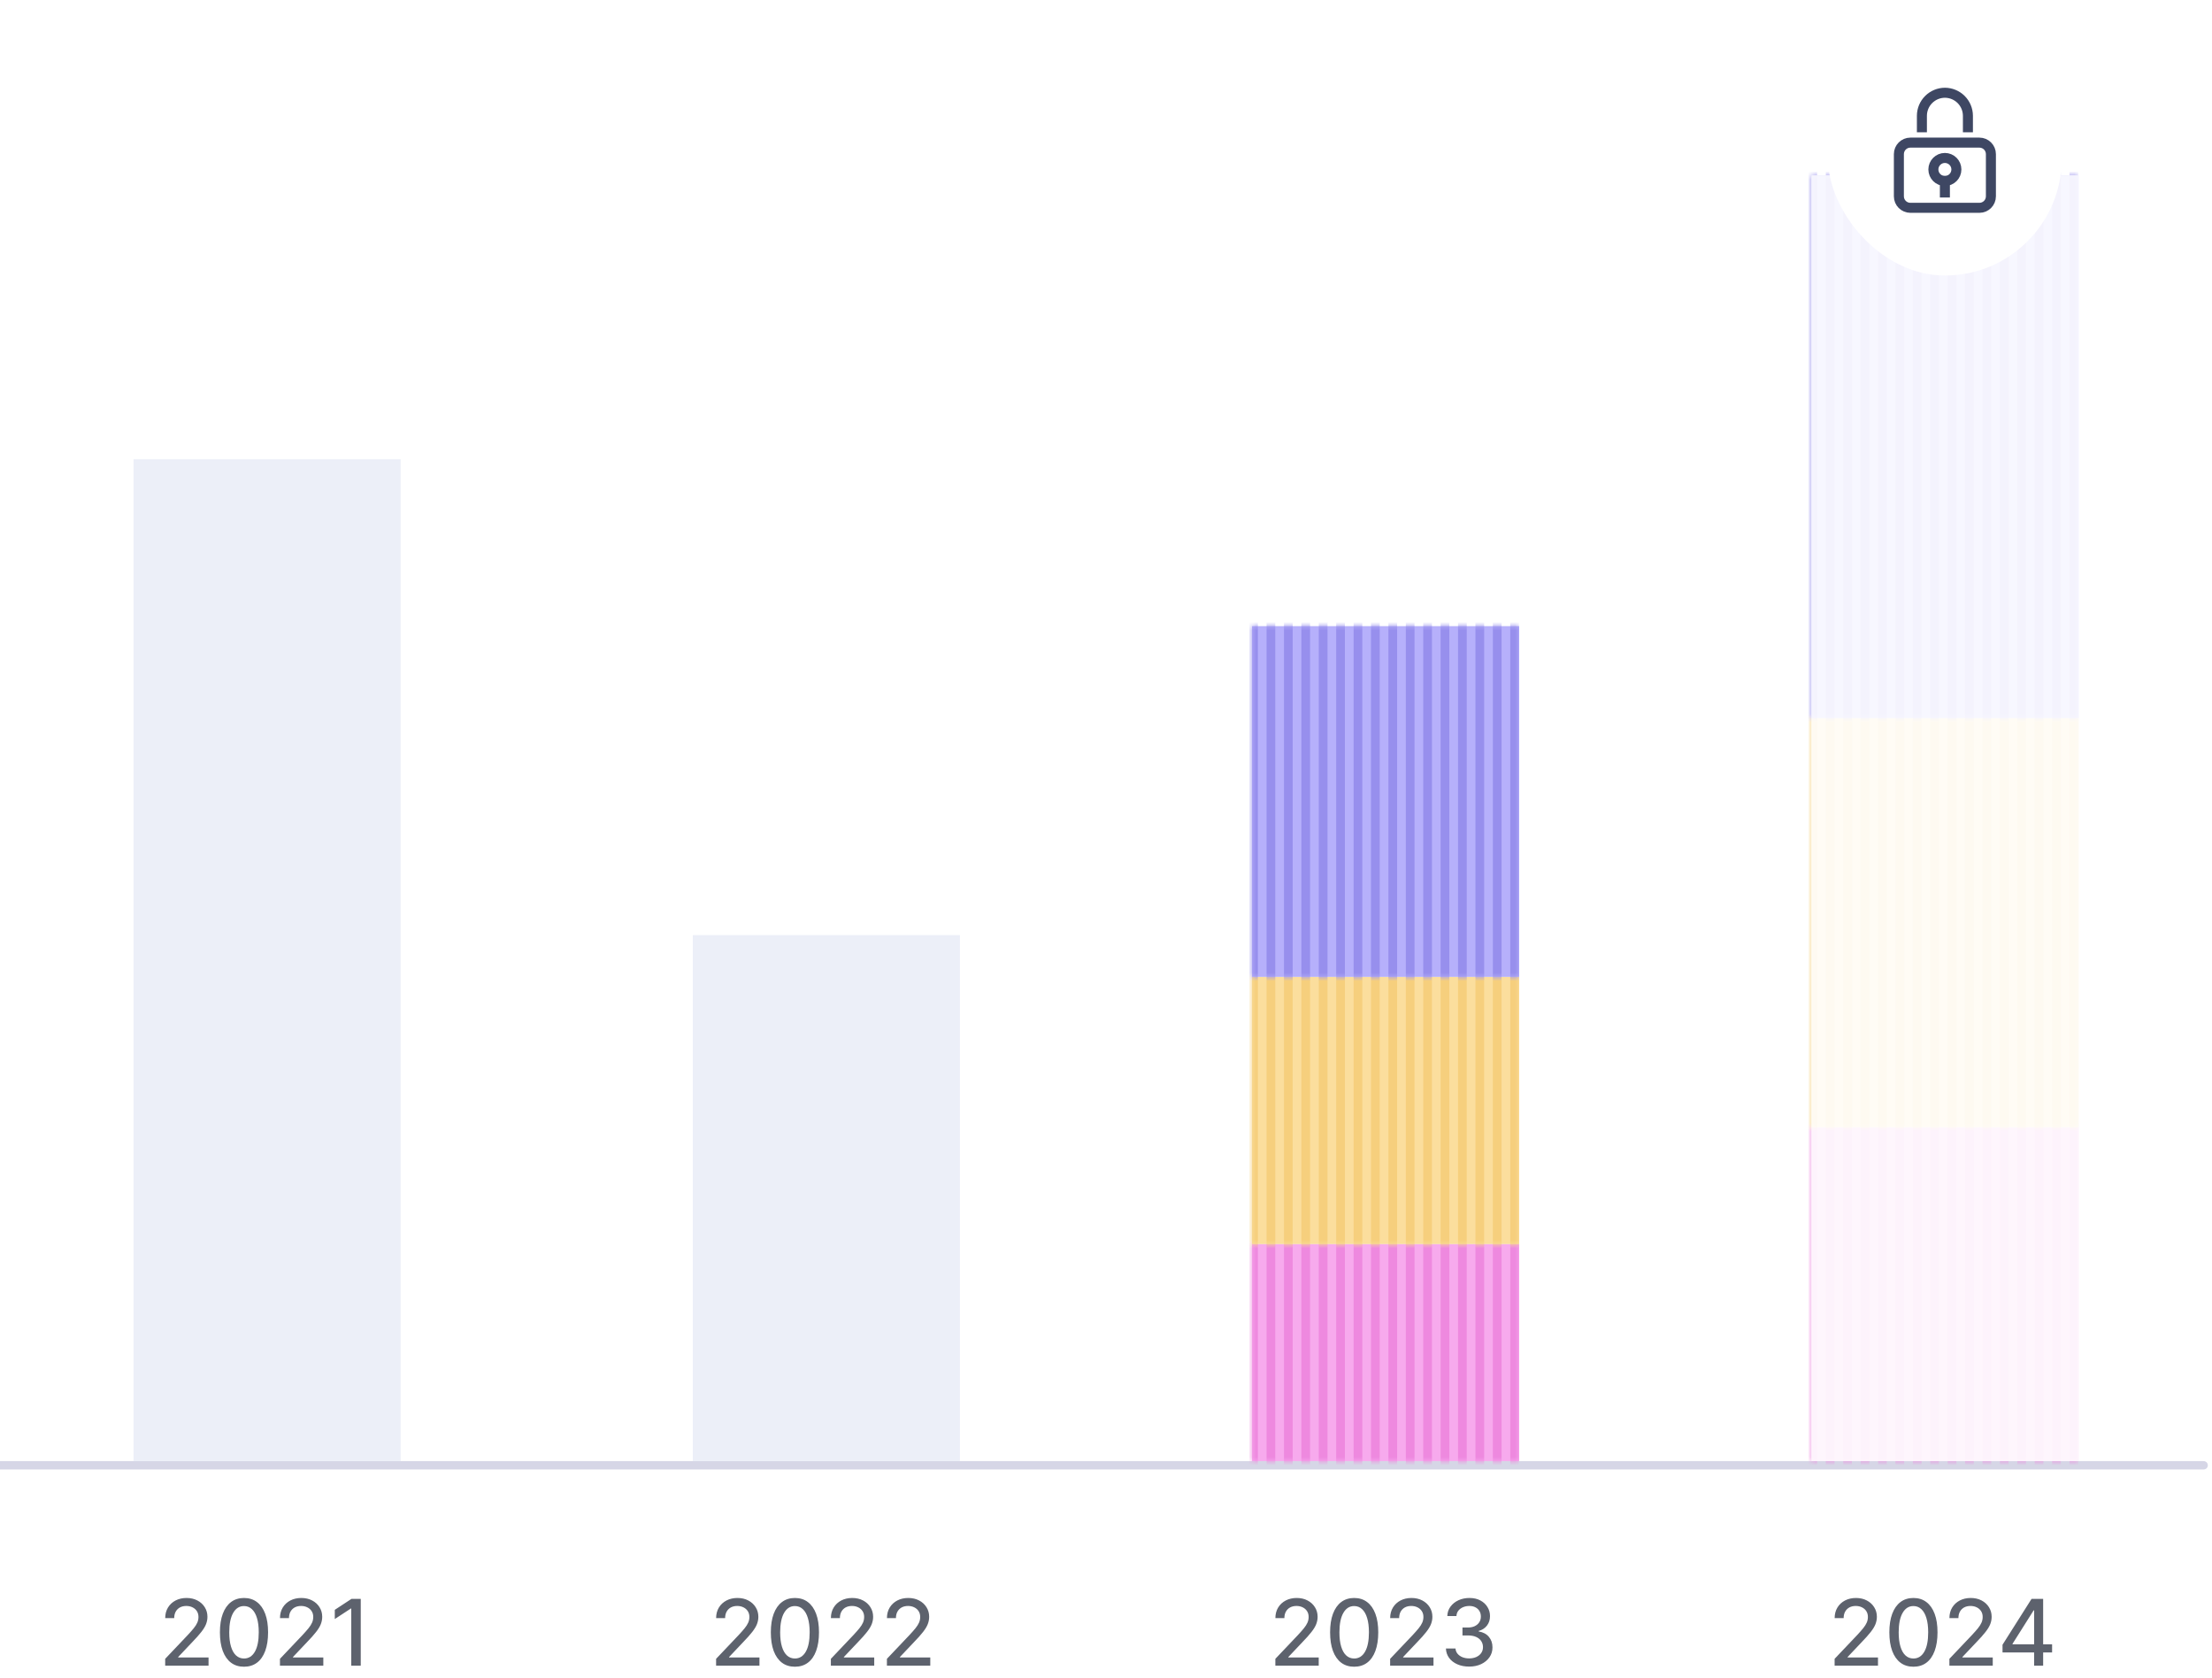 <svg width="265" height="201" viewBox="0 0 265 201" fill="none" xmlns="http://www.w3.org/2000/svg">
<path d="M264 176C264.276 176 264.5 175.776 264.5 175.5C264.5 175.224 264.276 175 264 175V176ZM0 176H264V175H0V176Z" fill="#D6D6E6"/>
<path d="M19.789 199.5V198.68L22.477 195.848C22.771 195.533 23.014 195.257 23.207 195.02C23.4 194.783 23.543 194.557 23.637 194.344C23.73 194.13 23.777 193.905 23.777 193.668C23.777 193.397 23.713 193.164 23.586 192.969C23.458 192.771 23.284 192.618 23.062 192.512C22.844 192.402 22.595 192.348 22.316 192.348C22.025 192.348 21.77 192.408 21.551 192.527C21.335 192.647 21.167 192.816 21.047 193.035C20.93 193.251 20.871 193.507 20.871 193.801H19.793C19.793 193.319 19.904 192.897 20.125 192.535C20.346 192.173 20.65 191.892 21.035 191.691C21.421 191.491 21.857 191.391 22.344 191.391C22.836 191.391 23.271 191.491 23.648 191.691C24.026 191.889 24.32 192.159 24.531 192.5C24.745 192.839 24.852 193.22 24.852 193.645C24.852 193.941 24.797 194.232 24.688 194.516C24.581 194.797 24.392 195.111 24.121 195.457C23.853 195.803 23.479 196.223 23 196.715L21.348 198.461V198.52H24.984V199.5H19.789ZM29.23 199.625C28.623 199.625 28.105 199.464 27.675 199.141C27.245 198.815 26.916 198.345 26.686 197.73C26.46 197.116 26.347 196.374 26.347 195.504C26.347 194.637 26.461 193.897 26.69 193.285C26.92 192.671 27.249 192.202 27.679 191.879C28.111 191.553 28.628 191.391 29.23 191.391C29.834 191.391 30.351 191.553 30.78 191.879C31.213 192.202 31.543 192.671 31.773 193.285C32.002 193.897 32.116 194.637 32.116 195.504C32.116 196.374 32.002 197.117 31.773 197.734C31.546 198.349 31.218 198.818 30.788 199.141C30.358 199.464 29.839 199.625 29.23 199.625ZM29.23 198.641C29.784 198.641 30.218 198.371 30.53 197.832C30.843 197.293 30.999 196.517 30.999 195.504C30.999 194.829 30.927 194.259 30.784 193.793C30.644 193.324 30.44 192.969 30.175 192.727C29.912 192.482 29.597 192.359 29.23 192.359C28.68 192.359 28.249 192.632 27.936 193.176C27.624 193.717 27.466 194.493 27.464 195.504C27.464 196.178 27.534 196.749 27.675 197.215C27.815 197.681 28.017 198.035 28.28 198.277C28.546 198.52 28.862 198.641 29.23 198.641ZM33.539 199.5V198.68L36.227 195.848C36.521 195.533 36.764 195.257 36.957 195.02C37.15 194.783 37.293 194.557 37.387 194.344C37.48 194.13 37.527 193.905 37.527 193.668C37.527 193.397 37.464 193.164 37.336 192.969C37.208 192.771 37.034 192.618 36.812 192.512C36.594 192.402 36.345 192.348 36.066 192.348C35.775 192.348 35.52 192.408 35.301 192.527C35.085 192.647 34.917 192.816 34.797 193.035C34.68 193.251 34.621 193.507 34.621 193.801H33.543C33.543 193.319 33.654 192.897 33.875 192.535C34.096 192.173 34.4 191.892 34.785 191.691C35.171 191.491 35.607 191.391 36.094 191.391C36.586 191.391 37.021 191.491 37.398 191.691C37.776 191.889 38.07 192.159 38.281 192.5C38.495 192.839 38.602 193.22 38.602 193.645C38.602 193.941 38.547 194.232 38.438 194.516C38.331 194.797 38.142 195.111 37.871 195.457C37.603 195.803 37.229 196.223 36.75 196.715L35.098 198.461V198.52H38.734V199.5H33.539ZM43.218 191.5V199.5H42.081V192.652H42.034L40.108 193.914V192.812L42.105 191.5H43.218Z" fill="#5D626D"/>
<rect x="16" y="55" width="32" height="120" fill="#ECEFF8"/>
<path d="M85.789 199.5V198.68L88.477 195.848C88.771 195.533 89.014 195.257 89.207 195.02C89.4 194.783 89.543 194.557 89.637 194.344C89.731 194.13 89.777 193.905 89.777 193.668C89.777 193.397 89.713 193.164 89.586 192.969C89.458 192.771 89.284 192.618 89.062 192.512C88.844 192.402 88.595 192.348 88.316 192.348C88.025 192.348 87.769 192.408 87.551 192.527C87.335 192.647 87.167 192.816 87.047 193.035C86.93 193.251 86.871 193.507 86.871 193.801H85.793C85.793 193.319 85.904 192.897 86.125 192.535C86.346 192.173 86.65 191.892 87.035 191.691C87.421 191.491 87.857 191.391 88.344 191.391C88.836 191.391 89.271 191.491 89.648 191.691C90.026 191.889 90.32 192.159 90.531 192.5C90.745 192.839 90.852 193.22 90.852 193.645C90.852 193.941 90.797 194.232 90.688 194.516C90.581 194.797 90.392 195.111 90.121 195.457C89.853 195.803 89.479 196.223 89 196.715L87.348 198.461V198.52H90.984V199.5H85.789ZM95.23 199.625C94.623 199.625 94.105 199.464 93.675 199.141C93.245 198.815 92.916 198.345 92.686 197.73C92.46 197.116 92.347 196.374 92.347 195.504C92.347 194.637 92.461 193.897 92.69 193.285C92.92 192.671 93.249 192.202 93.679 191.879C94.111 191.553 94.628 191.391 95.23 191.391C95.834 191.391 96.351 191.553 96.78 191.879C97.213 192.202 97.543 192.671 97.772 193.285C98.002 193.897 98.116 194.637 98.116 195.504C98.116 196.374 98.002 197.117 97.772 197.734C97.546 198.349 97.218 198.818 96.788 199.141C96.358 199.464 95.839 199.625 95.23 199.625ZM95.23 198.641C95.784 198.641 96.218 198.371 96.53 197.832C96.843 197.293 96.999 196.517 96.999 195.504C96.999 194.829 96.927 194.259 96.784 193.793C96.644 193.324 96.44 192.969 96.175 192.727C95.912 192.482 95.597 192.359 95.23 192.359C94.68 192.359 94.249 192.632 93.936 193.176C93.624 193.717 93.466 194.493 93.464 195.504C93.464 196.178 93.534 196.749 93.675 197.215C93.815 197.681 94.017 198.035 94.28 198.277C94.546 198.52 94.862 198.641 95.23 198.641ZM99.539 199.5V198.68L102.227 195.848C102.521 195.533 102.764 195.257 102.957 195.02C103.15 194.783 103.293 194.557 103.387 194.344C103.48 194.13 103.527 193.905 103.527 193.668C103.527 193.397 103.464 193.164 103.336 192.969C103.208 192.771 103.034 192.618 102.813 192.512C102.594 192.402 102.345 192.348 102.066 192.348C101.775 192.348 101.52 192.408 101.301 192.527C101.085 192.647 100.917 192.816 100.797 193.035C100.68 193.251 100.621 193.507 100.621 193.801H99.543C99.543 193.319 99.654 192.897 99.875 192.535C100.096 192.173 100.4 191.892 100.785 191.691C101.171 191.491 101.607 191.391 102.094 191.391C102.586 191.391 103.021 191.491 103.398 191.691C103.776 191.889 104.07 192.159 104.281 192.5C104.495 192.839 104.602 193.22 104.602 193.645C104.602 193.941 104.547 194.232 104.438 194.516C104.331 194.797 104.142 195.111 103.871 195.457C103.603 195.803 103.229 196.223 102.75 196.715L101.098 198.461V198.52H104.734V199.5H99.539ZM106.253 199.5V198.68L108.94 195.848C109.235 195.533 109.478 195.257 109.671 195.02C109.864 194.783 110.007 194.557 110.101 194.344C110.194 194.13 110.241 193.905 110.241 193.668C110.241 193.397 110.177 193.164 110.05 192.969C109.922 192.771 109.748 192.618 109.526 192.512C109.308 192.402 109.059 192.348 108.78 192.348C108.489 192.348 108.233 192.408 108.015 192.527C107.799 192.647 107.631 192.816 107.511 193.035C107.394 193.251 107.335 193.507 107.335 193.801H106.257C106.257 193.319 106.368 192.897 106.589 192.535C106.81 192.173 107.114 191.892 107.499 191.691C107.884 191.491 108.321 191.391 108.808 191.391C109.3 191.391 109.735 191.491 110.112 191.691C110.49 191.889 110.784 192.159 110.995 192.5C111.209 192.839 111.315 193.22 111.315 193.645C111.315 193.941 111.261 194.232 111.151 194.516C111.045 194.797 110.856 195.111 110.585 195.457C110.317 195.803 109.943 196.223 109.464 196.715L107.812 198.461V198.52H111.448V199.5H106.253Z" fill="#5D626D"/>
<rect x="83" y="112" width="32" height="63" fill="#ECEFF8"/>
<path d="M152.789 199.5V198.68L155.477 195.848C155.771 195.533 156.014 195.257 156.207 195.02C156.4 194.783 156.543 194.557 156.637 194.344C156.73 194.13 156.777 193.905 156.777 193.668C156.777 193.397 156.714 193.164 156.586 192.969C156.458 192.771 156.284 192.618 156.063 192.512C155.844 192.402 155.595 192.348 155.316 192.348C155.025 192.348 154.77 192.408 154.551 192.527C154.335 192.647 154.167 192.816 154.047 193.035C153.93 193.251 153.871 193.507 153.871 193.801H152.793C152.793 193.319 152.904 192.897 153.125 192.535C153.346 192.173 153.65 191.892 154.035 191.691C154.421 191.491 154.857 191.391 155.344 191.391C155.836 191.391 156.271 191.491 156.648 191.691C157.026 191.889 157.32 192.159 157.531 192.5C157.745 192.839 157.852 193.22 157.852 193.645C157.852 193.941 157.797 194.232 157.688 194.516C157.581 194.797 157.392 195.111 157.121 195.457C156.853 195.803 156.479 196.223 156 196.715L154.348 198.461V198.52H157.984V199.5H152.789ZM162.229 199.625C161.623 199.625 161.104 199.464 160.675 199.141C160.245 198.815 159.916 198.345 159.687 197.73C159.46 197.116 159.347 196.374 159.347 195.504C159.347 194.637 159.461 193.897 159.69 193.285C159.92 192.671 160.249 192.202 160.679 191.879C161.111 191.553 161.628 191.391 162.229 191.391C162.834 191.391 163.351 191.553 163.78 191.879C164.213 192.202 164.543 192.671 164.772 193.285C165.002 193.897 165.116 194.637 165.116 195.504C165.116 196.374 165.002 197.117 164.772 197.734C164.546 198.349 164.218 198.818 163.788 199.141C163.358 199.464 162.839 199.625 162.229 199.625ZM162.229 198.641C162.784 198.641 163.218 198.371 163.53 197.832C163.843 197.293 163.999 196.517 163.999 195.504C163.999 194.829 163.927 194.259 163.784 193.793C163.644 193.324 163.44 192.969 163.175 192.727C162.912 192.482 162.597 192.359 162.229 192.359C161.68 192.359 161.249 192.632 160.937 193.176C160.624 193.717 160.466 194.493 160.464 195.504C160.464 196.178 160.534 196.749 160.675 197.215C160.815 197.681 161.017 198.035 161.28 198.277C161.546 198.52 161.862 198.641 162.229 198.641ZM166.539 199.5V198.68L169.227 195.848C169.521 195.533 169.764 195.257 169.957 195.02C170.15 194.783 170.293 194.557 170.387 194.344C170.48 194.13 170.527 193.905 170.527 193.668C170.527 193.397 170.464 193.164 170.336 192.969C170.208 192.771 170.034 192.618 169.813 192.512C169.594 192.402 169.345 192.348 169.066 192.348C168.775 192.348 168.52 192.408 168.301 192.527C168.085 192.647 167.917 192.816 167.797 193.035C167.68 193.251 167.621 193.507 167.621 193.801H166.543C166.543 193.319 166.654 192.897 166.875 192.535C167.096 192.173 167.4 191.892 167.785 191.691C168.171 191.491 168.607 191.391 169.094 191.391C169.586 191.391 170.021 191.491 170.398 191.691C170.776 191.889 171.07 192.159 171.281 192.5C171.495 192.839 171.602 193.22 171.602 193.645C171.602 193.941 171.547 194.232 171.438 194.516C171.331 194.797 171.142 195.111 170.871 195.457C170.603 195.803 170.229 196.223 169.75 196.715L168.098 198.461V198.52H171.734V199.5H166.539ZM176.011 199.609C175.479 199.609 175.007 199.518 174.593 199.336C174.179 199.154 173.851 198.9 173.608 198.574C173.369 198.249 173.24 197.871 173.222 197.441H174.37C174.388 197.684 174.47 197.893 174.616 198.07C174.765 198.247 174.959 198.385 175.198 198.484C175.44 198.581 175.709 198.629 176.003 198.629C176.326 198.629 176.612 198.573 176.862 198.461C177.112 198.346 177.308 198.189 177.448 197.988C177.591 197.785 177.663 197.551 177.663 197.285C177.663 197.009 177.593 196.766 177.452 196.555C177.314 196.344 177.111 196.178 176.843 196.059C176.577 195.939 176.253 195.879 175.87 195.879H175.206V194.93H175.87C176.172 194.93 176.438 194.876 176.667 194.77C176.899 194.66 177.08 194.508 177.21 194.312C177.343 194.115 177.409 193.883 177.409 193.617C177.409 193.362 177.352 193.141 177.237 192.953C177.123 192.763 176.961 192.615 176.753 192.508C176.547 192.401 176.305 192.348 176.026 192.348C175.763 192.348 175.516 192.396 175.284 192.492C175.052 192.589 174.864 192.727 174.718 192.906C174.575 193.086 174.496 193.302 174.483 193.555H173.39C173.403 193.125 173.53 192.749 173.772 192.426C174.015 192.1 174.332 191.846 174.726 191.664C175.121 191.482 175.56 191.391 176.042 191.391C176.55 191.391 176.987 191.491 177.354 191.691C177.724 191.889 178.008 192.154 178.206 192.484C178.407 192.812 178.506 193.171 178.503 193.559C178.506 194.007 178.383 194.388 178.136 194.703C177.891 195.016 177.562 195.228 177.147 195.34V195.402C177.671 195.486 178.077 195.699 178.366 196.043C178.658 196.384 178.802 196.807 178.8 197.312C178.802 197.75 178.683 198.143 178.44 198.492C178.198 198.839 177.868 199.112 177.448 199.312C177.029 199.51 176.55 199.609 176.011 199.609Z" fill="#5D626D"/>
<rect x="150" y="75" width="32" height="100" fill="#ECEFF8"/>
<path d="M219.789 199.5V198.68L222.477 195.848C222.771 195.533 223.014 195.257 223.207 195.02C223.4 194.783 223.543 194.557 223.637 194.344C223.73 194.13 223.777 193.905 223.777 193.668C223.777 193.397 223.714 193.164 223.586 192.969C223.458 192.771 223.284 192.618 223.063 192.512C222.844 192.402 222.595 192.348 222.316 192.348C222.025 192.348 221.77 192.408 221.551 192.527C221.335 192.647 221.167 192.816 221.047 193.035C220.93 193.251 220.871 193.507 220.871 193.801H219.793C219.793 193.319 219.904 192.897 220.125 192.535C220.346 192.173 220.65 191.892 221.035 191.691C221.421 191.491 221.857 191.391 222.344 191.391C222.836 191.391 223.271 191.491 223.648 191.691C224.026 191.889 224.32 192.159 224.531 192.5C224.745 192.839 224.852 193.22 224.852 193.645C224.852 193.941 224.797 194.232 224.688 194.516C224.581 194.797 224.392 195.111 224.121 195.457C223.853 195.803 223.479 196.223 223 196.715L221.348 198.461V198.52H224.984V199.5H219.789ZM229.229 199.625C228.623 199.625 228.104 199.464 227.675 199.141C227.245 198.815 226.916 198.345 226.687 197.73C226.46 197.116 226.347 196.374 226.347 195.504C226.347 194.637 226.461 193.897 226.69 193.285C226.92 192.671 227.249 192.202 227.679 191.879C228.111 191.553 228.628 191.391 229.229 191.391C229.834 191.391 230.351 191.553 230.78 191.879C231.213 192.202 231.543 192.671 231.772 193.285C232.002 193.897 232.116 194.637 232.116 195.504C232.116 196.374 232.002 197.117 231.772 197.734C231.546 198.349 231.218 198.818 230.788 199.141C230.358 199.464 229.839 199.625 229.229 199.625ZM229.229 198.641C229.784 198.641 230.218 198.371 230.53 197.832C230.843 197.293 230.999 196.517 230.999 195.504C230.999 194.829 230.927 194.259 230.784 193.793C230.644 193.324 230.44 192.969 230.175 192.727C229.912 192.482 229.597 192.359 229.229 192.359C228.68 192.359 228.249 192.632 227.937 193.176C227.624 193.717 227.466 194.493 227.464 195.504C227.464 196.178 227.534 196.749 227.675 197.215C227.815 197.681 228.017 198.035 228.28 198.277C228.546 198.52 228.862 198.641 229.229 198.641ZM233.539 199.5V198.68L236.227 195.848C236.521 195.533 236.764 195.257 236.957 195.02C237.15 194.783 237.293 194.557 237.387 194.344C237.48 194.13 237.527 193.905 237.527 193.668C237.527 193.397 237.464 193.164 237.336 192.969C237.208 192.771 237.034 192.618 236.813 192.512C236.594 192.402 236.345 192.348 236.066 192.348C235.775 192.348 235.52 192.408 235.301 192.527C235.085 192.647 234.917 192.816 234.797 193.035C234.68 193.251 234.621 193.507 234.621 193.801H233.543C233.543 193.319 233.654 192.897 233.875 192.535C234.096 192.173 234.4 191.892 234.785 191.691C235.171 191.491 235.607 191.391 236.094 191.391C236.586 191.391 237.021 191.491 237.398 191.691C237.776 191.889 238.07 192.159 238.281 192.5C238.495 192.839 238.602 193.22 238.602 193.645C238.602 193.941 238.547 194.232 238.438 194.516C238.331 194.797 238.142 195.111 237.871 195.457C237.603 195.803 237.229 196.223 236.75 196.715L235.098 198.461V198.52H238.734V199.5H233.539ZM239.905 197.914V196.992L243.382 191.5H244.093V192.875H243.632L241.104 196.879V196.941H245.843V197.914H239.905ZM243.69 199.5V197.633L243.694 197.211V191.5H244.772V199.5H243.69Z" fill="#5D626D"/>
<rect x="217" y="21" width="32" height="154" fill="#ECEFF8"/>
<rect width="32" height="26" transform="translate(150 149)" fill="#F7AAED"/>
<mask id="mask0_331_22702" style="mask-type:alpha" maskUnits="userSpaceOnUse" x="150" y="149" width="32" height="26">
<rect x="150" y="149" width="32" height="26" fill="#D9D9D9"/>
</mask>
<g mask="url(#mask0_331_22702)">
<path d="M150.173 32.711L150.173 289.9" stroke="#EE89DF" stroke-width="1.043"/>
<path d="M152.258 32.711L152.258 289.9" stroke="#EE89DF" stroke-width="1.043"/>
<path d="M154.343 32.711L154.343 289.9" stroke="#EE89DF" stroke-width="1.043"/>
<path d="M156.428 32.711L156.428 289.9" stroke="#EE89DF" stroke-width="1.043"/>
<path d="M158.514 32.711L158.514 289.9" stroke="#EE89DF" stroke-width="1.043"/>
<path d="M160.599 32.711L160.599 289.9" stroke="#EE89DF" stroke-width="1.043"/>
<path d="M162.684 32.711L162.684 289.9" stroke="#EE89DF" stroke-width="1.043"/>
<path d="M164.77 32.711L164.77 289.9" stroke="#EE89DF" stroke-width="1.043"/>
<path d="M166.855 32.711L166.855 289.9" stroke="#EE89DF" stroke-width="1.043"/>
<path d="M168.94 32.711L168.94 289.9" stroke="#EE89DF" stroke-width="1.043"/>
<path d="M171.026 32.711L171.026 289.9" stroke="#EE89DF" stroke-width="1.043"/>
<path d="M173.111 32.711L173.111 289.9" stroke="#EE89DF" stroke-width="1.043"/>
<path d="M175.196 32.711L175.196 289.9" stroke="#EE89DF" stroke-width="1.043"/>
<path d="M177.281 32.711L177.281 289.9" stroke="#EE89DF" stroke-width="1.043"/>
<path d="M179.367 32.711L179.367 289.9" stroke="#EE89DF" stroke-width="1.043"/>
<path d="M181.452 32.711L181.452 289.9" stroke="#EE89DF" stroke-width="1.043"/>
</g>
<rect width="32" height="32" transform="translate(150 117)" fill="#FBDE9D"/>
<mask id="mask1_331_22702" style="mask-type:alpha" maskUnits="userSpaceOnUse" x="150" y="117" width="32" height="32">
<rect x="150" y="117" width="32" height="32" fill="#D9D9D9"/>
</mask>
<g mask="url(#mask1_331_22702)">
<path d="M150.173 3.711L150.173 260.9" stroke="#F6CF7D" stroke-width="1.043"/>
<path d="M152.258 3.711L152.258 260.9" stroke="#F6CF7D" stroke-width="1.043"/>
<path d="M154.343 3.711L154.343 260.9" stroke="#F6CF7D" stroke-width="1.043"/>
<path d="M156.428 3.711L156.428 260.9" stroke="#F6CF7D" stroke-width="1.043"/>
<path d="M158.514 3.711L158.514 260.9" stroke="#F6CF7D" stroke-width="1.043"/>
<path d="M160.599 3.711L160.599 260.9" stroke="#F6CF7D" stroke-width="1.043"/>
<path d="M162.684 3.711L162.684 260.9" stroke="#F6CF7D" stroke-width="1.043"/>
<path d="M164.77 3.711L164.77 260.9" stroke="#F6CF7D" stroke-width="1.043"/>
<path d="M166.855 3.711L166.855 260.9" stroke="#F6CF7D" stroke-width="1.043"/>
<path d="M168.94 3.711L168.94 260.9" stroke="#F6CF7D" stroke-width="1.043"/>
<path d="M171.026 3.711L171.026 260.9" stroke="#F6CF7D" stroke-width="1.043"/>
<path d="M173.111 3.711L173.111 260.9" stroke="#F6CF7D" stroke-width="1.043"/>
<path d="M175.196 3.711L175.196 260.9" stroke="#F6CF7D" stroke-width="1.043"/>
<path d="M177.281 3.711L177.281 260.9" stroke="#F6CF7D" stroke-width="1.043"/>
<path d="M179.367 3.711L179.367 260.9" stroke="#F6CF7D" stroke-width="1.043"/>
<path d="M181.452 3.711L181.452 260.9" stroke="#F6CF7D" stroke-width="1.043"/>
</g>
<rect width="32" height="42" transform="translate(150 75)" fill="#B6B0FB"/>
<mask id="mask2_331_22702" style="mask-type:alpha" maskUnits="userSpaceOnUse" x="150" y="75" width="32" height="42">
<rect x="150" y="75" width="32" height="42" fill="#D9D9D9"/>
</mask>
<g mask="url(#mask2_331_22702)">
<path d="M150.173 -33.289L150.173 223.9" stroke="#978FED" stroke-width="1.043"/>
<path d="M152.258 -33.289L152.258 223.9" stroke="#978FED" stroke-width="1.043"/>
<path d="M154.343 -33.289L154.343 223.9" stroke="#978FED" stroke-width="1.043"/>
<path d="M156.428 -33.289L156.428 223.9" stroke="#978FED" stroke-width="1.043"/>
<path d="M158.514 -33.289L158.514 223.9" stroke="#978FED" stroke-width="1.043"/>
<path d="M160.599 -33.289L160.599 223.9" stroke="#978FED" stroke-width="1.043"/>
<path d="M162.684 -33.289L162.684 223.9" stroke="#978FED" stroke-width="1.043"/>
<path d="M164.77 -33.289L164.77 223.9" stroke="#978FED" stroke-width="1.043"/>
<path d="M166.855 -33.289L166.855 223.9" stroke="#978FED" stroke-width="1.043"/>
<path d="M168.94 -33.289L168.94 223.9" stroke="#978FED" stroke-width="1.043"/>
<path d="M171.026 -33.289L171.026 223.9" stroke="#978FED" stroke-width="1.043"/>
<path d="M173.111 -33.289L173.111 223.9" stroke="#978FED" stroke-width="1.043"/>
<path d="M175.196 -33.289L175.196 223.9" stroke="#978FED" stroke-width="1.043"/>
<path d="M177.281 -33.289L177.281 223.9" stroke="#978FED" stroke-width="1.043"/>
<path d="M179.367 -33.289L179.367 223.9" stroke="#978FED" stroke-width="1.043"/>
<path d="M181.452 -33.289L181.452 223.9" stroke="#978FED" stroke-width="1.043"/>
</g>
<rect width="32" height="40" transform="translate(217 135)" fill="#F7AAED"/>
<mask id="mask3_331_22702" style="mask-type:alpha" maskUnits="userSpaceOnUse" x="217" y="135" width="32" height="40">
<rect x="217" y="135" width="32" height="40" fill="#D9D9D9"/>
</mask>
<g mask="url(#mask3_331_22702)">
<path d="M217.173 25.711L217.173 282.9" stroke="#EE89DF" stroke-width="1.043"/>
<path d="M219.258 25.711L219.258 282.9" stroke="#EE89DF" stroke-width="1.043"/>
<path d="M221.343 25.711L221.343 282.9" stroke="#EE89DF" stroke-width="1.043"/>
<path d="M223.428 25.711L223.428 282.9" stroke="#EE89DF" stroke-width="1.043"/>
<path d="M225.514 25.711L225.514 282.9" stroke="#EE89DF" stroke-width="1.043"/>
<path d="M227.599 25.711L227.599 282.9" stroke="#EE89DF" stroke-width="1.043"/>
<path d="M229.684 25.711L229.684 282.9" stroke="#EE89DF" stroke-width="1.043"/>
<path d="M231.77 25.711L231.77 282.9" stroke="#EE89DF" stroke-width="1.043"/>
<path d="M233.855 25.711L233.855 282.9" stroke="#EE89DF" stroke-width="1.043"/>
<path d="M235.94 25.711L235.94 282.9" stroke="#EE89DF" stroke-width="1.043"/>
<path d="M238.026 25.711L238.026 282.9" stroke="#EE89DF" stroke-width="1.043"/>
<path d="M240.111 25.711L240.111 282.9" stroke="#EE89DF" stroke-width="1.043"/>
<path d="M242.196 25.711L242.196 282.9" stroke="#EE89DF" stroke-width="1.043"/>
<path d="M244.281 25.711L244.281 282.9" stroke="#EE89DF" stroke-width="1.043"/>
<path d="M246.367 25.711L246.367 282.9" stroke="#EE89DF" stroke-width="1.043"/>
<path d="M248.452 25.711L248.452 282.9" stroke="#EE89DF" stroke-width="1.043"/>
</g>
<rect width="32" height="49" transform="translate(217 86)" fill="#FBDE9D"/>
<mask id="mask4_331_22702" style="mask-type:alpha" maskUnits="userSpaceOnUse" x="217" y="86" width="32" height="49">
<rect x="217" y="86" width="32" height="49" fill="#D9D9D9"/>
</mask>
<g mask="url(#mask4_331_22702)">
<path d="M217.173 -18.289L217.173 238.9" stroke="#F6CF7D" stroke-width="1.043"/>
<path d="M219.258 -18.289L219.258 238.9" stroke="#F6CF7D" stroke-width="1.043"/>
<path d="M221.343 -18.289L221.343 238.9" stroke="#F6CF7D" stroke-width="1.043"/>
<path d="M223.428 -18.289L223.428 238.9" stroke="#F6CF7D" stroke-width="1.043"/>
<path d="M225.514 -18.289L225.514 238.9" stroke="#F6CF7D" stroke-width="1.043"/>
<path d="M227.599 -18.289L227.599 238.9" stroke="#F6CF7D" stroke-width="1.043"/>
<path d="M229.684 -18.289L229.684 238.9" stroke="#F6CF7D" stroke-width="1.043"/>
<path d="M231.77 -18.289L231.77 238.9" stroke="#F6CF7D" stroke-width="1.043"/>
<path d="M233.855 -18.289L233.855 238.9" stroke="#F6CF7D" stroke-width="1.043"/>
<path d="M235.94 -18.289L235.94 238.9" stroke="#F6CF7D" stroke-width="1.043"/>
<path d="M238.026 -18.289L238.026 238.9" stroke="#F6CF7D" stroke-width="1.043"/>
<path d="M240.111 -18.289L240.111 238.9" stroke="#F6CF7D" stroke-width="1.043"/>
<path d="M242.196 -18.289L242.196 238.9" stroke="#F6CF7D" stroke-width="1.043"/>
<path d="M244.281 -18.289L244.281 238.9" stroke="#F6CF7D" stroke-width="1.043"/>
<path d="M246.367 -18.289L246.367 238.9" stroke="#F6CF7D" stroke-width="1.043"/>
<path d="M248.452 -18.289L248.452 238.9" stroke="#F6CF7D" stroke-width="1.043"/>
</g>
<rect width="32" height="65" transform="translate(217 21)" fill="#B6B0FB"/>
<mask id="mask5_331_22702" style="mask-type:alpha" maskUnits="userSpaceOnUse" x="217" y="21" width="32" height="65">
<rect x="217" y="21" width="32" height="65" fill="#D9D9D9"/>
</mask>
<g mask="url(#mask5_331_22702)">
<path d="M217.173 -75.289L217.173 181.9" stroke="#978FED" stroke-width="1.043"/>
<path d="M219.258 -75.289L219.258 181.9" stroke="#978FED" stroke-width="1.043"/>
<path d="M221.343 -75.289L221.343 181.9" stroke="#978FED" stroke-width="1.043"/>
<path d="M223.428 -75.289L223.428 181.9" stroke="#978FED" stroke-width="1.043"/>
<path d="M225.514 -75.289L225.514 181.9" stroke="#978FED" stroke-width="1.043"/>
<path d="M227.599 -75.289L227.599 181.9" stroke="#978FED" stroke-width="1.043"/>
<path d="M229.684 -75.289L229.684 181.9" stroke="#978FED" stroke-width="1.043"/>
<path d="M231.77 -75.289L231.77 181.9" stroke="#978FED" stroke-width="1.043"/>
<path d="M233.855 -75.289L233.855 181.9" stroke="#978FED" stroke-width="1.043"/>
<path d="M235.94 -75.289L235.94 181.9" stroke="#978FED" stroke-width="1.043"/>
<path d="M238.026 -75.289L238.026 181.9" stroke="#978FED" stroke-width="1.043"/>
<path d="M240.111 -75.289L240.111 181.9" stroke="#978FED" stroke-width="1.043"/>
<path d="M242.196 -75.289L242.196 181.9" stroke="#978FED" stroke-width="1.043"/>
<path d="M244.281 -75.289L244.281 181.9" stroke="#978FED" stroke-width="1.043"/>
<path d="M246.367 -75.289L246.367 181.9" stroke="#978FED" stroke-width="1.043"/>
<path d="M248.452 -75.289L248.452 181.9" stroke="#978FED" stroke-width="1.043"/>
</g>
<g filter="url(#filter0_b_331_22702)">
<rect x="217" y="21" width="32" height="154" fill="white" fill-opacity="0.65"/>
<rect x="217" y="21" width="32" height="154" fill="white" fill-opacity="0.7"/>
</g>
<g filter="url(#filter1_dd_331_22702)">
<rect x="219" y="4" width="28" height="28" rx="14" fill="white"/>
</g>
<path d="M235.759 15.244V13.866C235.756 13.135 235.465 12.435 234.949 11.919C234.432 11.403 233.733 11.112 233.002 11.109C232.272 11.112 231.572 11.403 231.056 11.919C230.539 12.435 230.248 13.135 230.246 13.866V15.244" stroke="#3E4763" stroke-width="1.2" stroke-miterlimit="10" stroke-linecap="square"/>
<path d="M237.135 17.082H228.866C228.105 17.082 227.488 17.699 227.488 18.46V23.513C227.488 24.274 228.105 24.891 228.866 24.891H237.135C237.896 24.891 238.513 24.274 238.513 23.513V18.46C238.513 17.699 237.896 17.082 237.135 17.082Z" stroke="#3E4763" stroke-width="1.2" stroke-miterlimit="10" stroke-linecap="square"/>
<path d="M233 21.676V23.054" stroke="#3E4763" stroke-width="1.2" stroke-miterlimit="10" stroke-linecap="square"/>
<path d="M232.999 21.674C233.76 21.674 234.377 21.057 234.377 20.296C234.377 19.535 233.76 18.918 232.999 18.918C232.238 18.918 231.621 19.535 231.621 20.296C231.621 21.057 232.238 21.674 232.999 21.674Z" stroke="#3E4763" stroke-width="1.2" stroke-miterlimit="10" stroke-linecap="square"/>
<defs>
<filter id="filter0_b_331_22702" x="172" y="-24" width="122" height="244" filterUnits="userSpaceOnUse" color-interpolation-filters="sRGB">
<feFlood flood-opacity="0" result="BackgroundImageFix"/>
<feGaussianBlur in="BackgroundImageFix" stdDeviation="22.5"/>
<feComposite in2="SourceAlpha" operator="in" result="effect1_backgroundBlur_331_22702"/>
<feBlend mode="normal" in="SourceGraphic" in2="effect1_backgroundBlur_331_22702" result="shape"/>
</filter>
<filter id="filter1_dd_331_22702" x="214" y="0" width="38" height="38" filterUnits="userSpaceOnUse" color-interpolation-filters="sRGB">
<feFlood flood-opacity="0" result="BackgroundImageFix"/>
<feColorMatrix in="SourceAlpha" type="matrix" values="0 0 0 0 0 0 0 0 0 0 0 0 0 0 0 0 0 0 127 0" result="hardAlpha"/>
<feOffset/>
<feGaussianBlur stdDeviation="1"/>
<feColorMatrix type="matrix" values="0 0 0 0 0.067 0 0 0 0 0.169 0 0 0 0 0.259 0 0 0 0.16 0"/>
<feBlend mode="normal" in2="BackgroundImageFix" result="effect1_dropShadow_331_22702"/>
<feColorMatrix in="SourceAlpha" type="matrix" values="0 0 0 0 0 0 0 0 0 0 0 0 0 0 0 0 0 0 127 0" result="hardAlpha"/>
<feOffset dy="1"/>
<feGaussianBlur stdDeviation="2.5"/>
<feColorMatrix type="matrix" values="0 0 0 0 0.067 0 0 0 0 0.169 0 0 0 0 0.259 0 0 0 0.1 0"/>
<feBlend mode="normal" in2="effect1_dropShadow_331_22702" result="effect2_dropShadow_331_22702"/>
<feBlend mode="normal" in="SourceGraphic" in2="effect2_dropShadow_331_22702" result="shape"/>
</filter>
</defs>
</svg>
